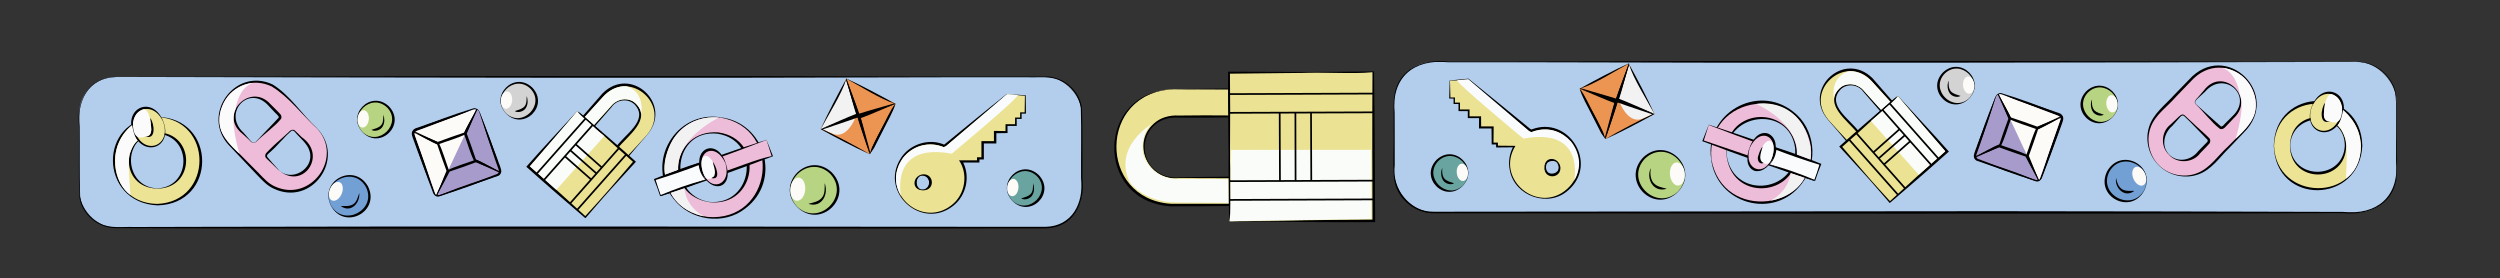 <?xml version="1.0" encoding="UTF-8"?>
<svg id="nuancier_de_couleur" data-name="nuancier de couleur" xmlns="http://www.w3.org/2000/svg" viewBox="0 0 288 32.07">
  <rect x="0" y="0" width="288" height="32.07" fill="#333333" stroke="none"/>
  <defs>
    <style>
      .cls-1 {
        fill: #eebcd8;
      }

      .cls-2 {
        fill: #b3ceed;
      }

      .cls-3 {
        fill: #fafcf9;
      }

      .cls-4 {
        fill: #a79bcb;
      }

      .cls-5 {
        fill: #ece394;
      }

      .cls-6 {
        fill: #edbcd8;
      }

      .cls-7 {
        fill: #acd1d2;
      }

      .cls-8 {
        fill: #ebe293;
      }

      .cls-9 {
        fill: #fbfbfb;
      }

      .cls-10 {
        fill: #d3d3d3;
      }

      .cls-11 {
        fill: #69a4a0;
      }

      .cls-12 {
        fill: #729fd4;
      }

      .cls-13 {
        fill: none;
        stroke: #000;
        stroke-miterlimit: 10;
        stroke-width: .2px;
      }

      .cls-14 {
        fill: #fafbfc;
      }

      .cls-15 {
        fill: #ec9451;
      }

      .cls-16 {
        fill: #f2f2f2;
      }

      .cls-17 {
        fill: #b7d482;
      }

      .cls-18 {
        fill: #fcfbf7;
      }
    </style>
  </defs>
  <path class="cls-7" d="M103.06,20.74c-.61,.16-1.24,.25-1.89,.27,.65-.04,1.28-.12,1.89-.27Z"/>
  <g id="Forme_5" data-name="Forme 5">
    <g>
      <path class="cls-8" d="M135.1,10.28l6.68-.02v3.16s-6.48,.02-6.48,.02c-1.95,0-3.52,1.59-3.51,3.54,0,1.93,1.59,3.5,3.54,3.49l6.49-.02v3.16s-6.67,.02-6.67,.02c-3.68,.01-6.69-2.96-6.71-6.64,0-1.85,.73-3.53,1.95-4.74,1.2-1.21,2.86-1.96,4.71-1.97Z"/>
      <path d="M135.1,10.27s6.68-.08,6.68-.08h.07s0,.07,0,.07l.04,3.16v.1c-2.04,.04-4.07,.05-6.11,.03-.99-.07-1.99,.17-2.73,.83-1.56,1.29-1.58,3.89-.01,5.19,.74,.68,1.77,.92,2.76,.84l6.01-.06s.09,0,.09,0v.1s.04,3.16,.04,3.16c0,0,0,.12,0,.12-2.35,.03-4.69,.04-7.04,.04-8.86-.53-8.64-13.23,.19-13.49h0Zm0,.03c-8.56,.35-8.68,12.63-.18,13.18,0,0,6.91,0,6.91,0,0,0-.12,.12-.12,.12v-3.16s.11,.09,.11,.09c0,0-6.01-.02-6.01-.02-3.46,.38-5.54-3.93-2.88-6.28,.76-.71,1.85-.98,2.85-.92,2-.03,4.01-.03,6.01-.01l-.1,.1,.02-3.16,.07,.07s-6.68-.03-6.68-.03h0Z"/>
    </g>
    <g>
      <rect class="cls-8" x="141.62" y="8.35" width="16.61" height="17.14" transform="translate(-.06 .54) rotate(-.21)"/>
      <path d="M141.64,25.52c-.04-5.12-.22-12.21-.16-17.26,0,0,.11,0,.11,0l8.31,.03c2.77,.01,5.54-.04,8.31-.06,0,0,.08,0,.08,0,0,0,0,.08,0,.08,.08,5.76,.1,11.52,.13,17.28-4.89,.05-11.82-.06-16.77-.07h0Zm.02-.02l8.34-.12c2.76-.04,5.51-.08,8.26-.08,0,0-.15,.15-.15,.15-.02-5.71-.04-11.42,0-17.14-2.24,.25-5.61-.04-8.22,.09,0,0-8.31,.09-8.31,.09l.11-.11c.04,2.84,.03,5.68,.01,8.53l-.05,8.6h0Z"/>
    </g>
    <g>
      <path class="cls-3" d="M133.28,13.91s-5.15,2.6-3.18,7.02c0,0,1.49,2.33,5.36,2.4l6.09,.04-.08-2.74-6.06-.02s-2.78,.01-3.7-2.83c0,0-.58-2.81,1.57-3.88Z"/>
      <polygon class="cls-3" points="141.82 17.27 157.95 17.26 157.98 25.22 141.65 25.48 141.82 17.27"/>
    </g>
    <line class="cls-13" x1="141.64" y1="23.03" x2="158.25" y2="22.97"/>
    <line class="cls-13" x1="141.63" y1="20.87" x2="158.25" y2="20.81"/>
    <line class="cls-13" x1="141.6" y1="13" x2="158.22" y2="12.94"/>
    <line class="cls-13" x1="141.6" y1="10.84" x2="158.21" y2="10.78"/>
    <line class="cls-13" x1="149.25" y1="20.84" x2="149.23" y2="12.97"/>
    <line class="cls-13" x1="151.06" y1="20.84" x2="151.03" y2="12.96"/>
    <line class="cls-13" x1="147.45" y1="20.85" x2="147.42" y2="12.97"/>
    <g>
      <line class="cls-2" x1="141.65" y1="25.48" x2="141.62" y2="17.43"/>
      <path d="M141.65,25.48c-.14-1.12-.08-2.89-.1-4.02,0-1.14-.06-2.9,.07-4.02,.14,1.12,.08,2.89,.1,4.02,0,1.14,.06,2.9-.07,4.02h0Z"/>
    </g>
  </g>
  <g>
    <g>
      <rect class="cls-2" x="9.13" y="8.86" width="115.49" height="17.36" rx="4.19" ry="4.19"/>
      <path d="M13.32,8.85c31.11-.09,65.65-.14,96.94-.04,1.13,0,9.03,0,10.1,0,2.07-.07,4.03,1.57,4.28,3.64,.1,2.71,.04,5.39,.06,8.08,.33,2.91-1.03,5.71-4.26,5.78-21.45,.02-76.21,.08-96.94,0-1.13,0-9.03-.02-10.1-.03-2.08,.06-4.03-1.59-4.27-3.66-.09-2.7-.01-5.39-.03-8.08-.31-2.9,1-5.62,4.22-5.7h0Zm0,.03c-3.13,.07-4.5,2.8-4.15,5.67,.03,2.69-.03,5.4,.06,8.07,.18,1.32,1.05,2.52,2.24,3.1,1.2,.64,2.61,.38,3.94,.43,0,0,8.08-.02,8.08-.02,20.49-.07,75.74-.02,96.94,0,3.1-.06,4.44-2.75,4.11-5.6-.02-2.69,.06-5.4-.03-8.07-.17-1.32-1.04-2.52-2.23-3.11-1.2-.65-2.61-.39-3.94-.45,0,0-8.08,0-8.08,0-31.35,.11-65.77,.04-96.94-.04h0Z"/>
    </g>
    <g id="Forme_1" data-name="Forme 1">
      <g>
        <path class="cls-5" d="M18.13,13.48c-2.79,0-5.05,2.26-5.05,5.05s2.26,5.05,5.05,5.05,5.05-2.26,5.05-5.05-2.26-5.05-5.05-5.05Zm0,8.24c-1.76,0-3.19-1.43-3.19-3.19s1.43-3.19,3.19-3.19,3.19,1.43,3.19,3.19-1.43,3.19-3.19,3.19Z"/>
        <g>
          <path d="M18.13,13.49c-6.44,.23-6.59,9.91,0,10,6.47-.28,6.46-9.73,0-10h0Zm0-.03c6.89,.14,6.87,10.07,0,10.2-6.76-.32-6.9-10.02,0-10.2h0Z"/>
          <path d="M18.13,21.73c-4.46-.1-4.29-6.24,0-6.48,4.4,.03,4.43,6.45,0,6.48h0Zm0-.03c3.99-.17,4.01-6.1,0-6.29-4.13,0-3.98,6.15,0,6.29h0Z"/>
        </g>
      </g>
      <g>
        <ellipse class="cls-5" cx="17.14" cy="14.66" rx="1.79" ry="2.32" transform="translate(-4.26 7.54) rotate(-22.14)"/>
        <path d="M18.81,13.98c1.13,2.96-2.17,4.26-3.45,1.4-1.2-2.99,2.24-4.44,3.45-1.4h0Zm-.03,.01c-1.23-2.61-4.18-1.38-3.2,1.3,1.14,2.75,4.25,1.44,3.2-1.3h0Z"/>
      </g>
      <path d="M17.31,13.6c.49,.62,.71,2.64-.6,2.09,1.13,.03,.57-1.38,.6-2.09h0Z"/>
      <path class="cls-9" d="M16.55,12.58s.72-.11,.86,2.11c0,0,.18,1.08-.7,1.04,0,0-1.46,.77-1.39-1.58,0,0,.08-1.23,1.23-1.57Z"/>
      <path class="cls-9" d="M15.04,22.48s-.42-4.25-.04-4.9c0,0,.33-1.06,.85-1.39,0,0-.39-.34-.63-1.79,0,0-1.72,1.26-1.93,3.62,0,0-.31,2.97,1.75,4.46Z"/>
    </g>
    <g id="Forme_2" data-name="Forme 2">
      <g>
        <path class="cls-1" d="M36.5,14.77l-3.92-4.04c-.82-.85-1.91-1.28-3-1.3-1.09-.02-2.2,.39-3.05,1.21-1.69,1.64-1.74,4.34-.1,6.04l3.92,4.04c.82,.85,1.91,1.28,3.01,1.31,1.09,.02,2.19-.38,3.04-1.2,1.7-1.65,1.74-4.36,.1-6.05Zm-7.03,1.59c-.14,.14-.37,.14-.5,0l-1.31-1.35c-.86-.88-.83-2.3,.05-3.15,.45-.43,1.01-.63,1.59-.63,.57,.02,1.14,.24,1.57,.68l1.31,1.35c.13,.14,.13,.36,0,.49l-2.69,2.61Zm2.59,3.2l-1.3-1.34c-.14-.14-.14-.37,0-.51l2.69-2.61c.14-.13,.36-.13,.5,.02l1.3,1.34c.43,.45,.63,1.01,.63,1.59-.02,.57-.24,1.13-.68,1.57-.88,.86-2.3,.83-3.15-.05Z"/>
        <g>
          <path d="M36.49,14.78c-1.72-1.58-3.2-3.61-5.19-4.82-4.19-1.98-8.06,3.32-4.8,6.66,0,0,3.36,3.38,3.36,3.38,.55,.58,1.08,1.16,1.79,1.47,4.14,1.94,8-3.35,4.84-6.7h0Zm.02-.02c3.36,3.48-.56,9.07-4.98,6.97-.76-.34-1.33-.97-1.87-1.53l-3.28-3.46c-3.27-3.48,.66-9.06,5.03-7.01,2.05,1.27,3.34,3.42,5.1,5.03h0Z"/>
          <path d="M29.48,16.36c-.3,.3-.62-.07-.83-.29,0,0-.72-.66-.72-.66-2.84-2.22,.93-6.03,3.26-3.38,0,0,.69,.69,.69,.69,.21,.26,.68,.52,.51,.95-.67,.87-2.06,1.83-2.91,2.7h0Zm-.02-.02c.86-.88,1.8-1.91,2.64-2.78,.08-.19-.26-.4-.45-.62,0,0-.67-.71-.67-.71-2.25-2.61-5.43,.78-2.92,3.06,0,0,.64,.74,.64,.74,.19,.22,.45,.59,.76,.32h0Z"/>
          <path d="M32.05,19.56c-.46-.47-.93-.89-1.42-1.37-.12-.17-.1-.43,.06-.58l.34-.35c.68-.7,1.45-1.31,2.16-1.98,.23-.26,.58-.52,.88-.15,0,0,.7,.68,.7,.68,3.02,2.11,.04,6.22-2.71,3.75h0Zm.02-.02c1.45,1.52,4.17-.07,3.61-2.07-.22-.91-1.13-1.56-1.7-2.26-.1-.13-.23-.19-.37-.16-.85,.69-1.56,1.65-2.4,2.39,0,0-.36,.33-.36,.33-.08,.07-.12,.2-.06,.31,.38,.47,.84,.98,1.28,1.45h0Z"/>
        </g>
      </g>
      <path class="cls-9" d="M27.59,17.72s-1.18-3.76-.46-5.14c0,0,.29-2.44,2.01-3.03,0,0-2.65,.14-3.59,2.84,0,0-.77,1.74,.23,3.26,0,0,.6,1.01,1.81,2.06Z"/>
    </g>
    <g id="Forme_3" data-name="Forme 3">
      <g>
        <circle class="cls-17" cx="43.25" cy="13.78" r="2.06"/>
        <path d="M41.78,15.25c-1.93-2.03,.93-4.94,3.01-3.01,2.04,2.1-.97,5.06-3.01,3.01h0Zm.02-.02c1.84,1.72,4.55-.98,2.82-2.82-1.86-1.83-4.65,.92-2.82,2.82h0Z"/>
      </g>
      <path d="M44.16,13.18c.14,.43,.19,.94-.07,1.38-.22,.44-.93,.65-1.3,.4,.41-.15,.81-.21,1.11-.53,.29-.31,.24-.85,.27-1.24h0Z"/>
      <ellipse class="cls-18" cx="41.84" cy="13.7" rx="1" ry=".65" transform="translate(24.51 54.17) rotate(-84.95)"/>
    </g>
    <g id="Forme_3-2" data-name="Forme 3">
      <g>
        <circle class="cls-17" cx="93.79" cy="21.89" r="2.75"/>
        <path d="M91.83,23.85c-2.57-2.68,1.26-6.54,3.99-3.99,2.65,2.74-1.25,6.66-3.99,3.99h0Zm.02-.02c2.52,2.33,6.14-1.27,3.8-3.8-2.54-2.45-6.23,1.23-3.8,3.8h0Z"/>
      </g>
      <path d="M95,21.1c.49,1.26-.31,2.85-1.83,2.4,0,0,0-.03,0-.03,.56-.15,1.13-.24,1.51-.69,.38-.44,.32-1.15,.32-1.68h0Z"/>
      <ellipse class="cls-18" cx="91.9" cy="21.79" rx="1.34" ry=".86" transform="translate(62.11 111.42) rotate(-84.95)"/>
    </g>
    <g id="Forme_3-3" data-name="Forme 3">
      <g>
        <circle class="cls-12" cx="40.2" cy="22.6" r="2.34"/>
        <path d="M38.12,23.7c-1.39-2.86,2.64-5.02,4.26-2.25,1.49,2.91-2.7,5.14-4.26,2.25h0Zm.03-.01c1.46,2.5,5.28,.49,4.02-2.12-1.43-2.62-5.36-.58-4.02,2.12h0Z"/>
      </g>
      <path d="M41.39,22.26c.1,1.15-.98,2.29-2.1,1.5,0,0,0-.03,0-.03,.5,0,.96,.07,1.39-.2,.42-.25,.55-.85,.7-1.27h0Z"/>
      <ellipse class="cls-18" cx="38.69" cy="22.04" rx="1.14" ry=".73" transform="translate(3.66 49.53) rotate(-67.79)"/>
    </g>
    <g id="Forme_3-4" data-name="Forme 3">
      <g>
        <circle class="cls-11" cx="118.1" cy="21.68" r="2.06"/>
        <path d="M116.63,23.15c-1.93-2.03,.93-4.94,3.01-3.01,2.04,2.1-.97,5.06-3.01,3.01h0Zm.02-.02c1.84,1.72,4.55-.98,2.82-2.82-1.86-1.83-4.65,.92-2.82,2.82h0Z"/>
      </g>
      <path d="M119.01,21.08c.14,.43,.19,.94-.07,1.38-.22,.44-.93,.65-1.3,.4,.41-.15,.81-.21,1.11-.53,.29-.31,.24-.85,.27-1.24h0Z"/>
      <ellipse class="cls-18" cx="116.68" cy="21.6" rx="1" ry=".65" transform="translate(84.89 135.93) rotate(-84.95)"/>
    </g>
    <g id="Forme_3-5" data-name="Forme 3">
      <g>
        <circle class="cls-10" cx="59.76" cy="11.61" r="2.06"/>
        <path d="M58.29,13.08c-1.93-2.03,.93-4.94,3.01-3.01,2.04,2.1-.97,5.06-3.01,3.01h0Zm.02-.02c1.84,1.72,4.55-.98,2.82-2.82-1.86-1.83-4.65,.92-2.82,2.82h0Z"/>
      </g>
      <path d="M60.67,11.02c.14,.43,.19,.94-.07,1.38-.22,.44-.93,.65-1.3,.4,.41-.15,.81-.21,1.11-.53,.29-.31,.24-.85,.27-1.24h0Z"/>
      <ellipse class="cls-18" cx="58.35" cy="11.54" rx="1" ry=".65" transform="translate(41.72 68.64) rotate(-84.95)"/>
    </g>
    <g id="Forme_4" data-name="Forme 4">
      <g>
        <path class="cls-4" d="M55.23,12.89l2.36,6.64c.05,.15,.03,.31-.05,.43-.06,.1-.15,.18-.26,.22l-6.63,2.36c-.27,.1-.57-.04-.66-.31l-2.36-6.64c-.09-.26,.05-.56,.32-.65l6.63-2.36c.11-.04,.23-.04,.34,0,.14,.06,.26,.16,.31,.31Z"/>
        <path d="M55.25,12.88c.63,1.75,1.4,3.67,2.05,5.43,.1,.37,.44,1.04,.45,1.43-.02,.2-.13,.39-.3,.5-1.27,.46-2.46,.83-3.69,1.26-1.06,.34-2.14,.79-3.2,1.14-.4,.09-.67-.3-.74-.62-.11-.28-.39-1.07-.51-1.36-.34-.9-1.01-2.72-1.34-3.63,0,0-.33-.91-.33-.91-.1-.31-.34-.74-.1-1.06,.2-.33,.63-.34,.93-.48,.57-.22,2.15-.72,2.75-.92,.61-.19,2.17-.72,2.76-.9,.42-.14,1.03-.47,1.26,.13h0Zm-.03,.01c-.24-.57-.81-.22-1.21-.08-.57,.21-2.12,.82-2.71,1.04-.59,.24-2.14,.81-2.72,1.02-.41,.17-.95,.2-.8,.69,.09,.29,.39,1.07,.48,1.37,.63,1.72,1.24,3.79,1.9,5.44,.23,.24,.55,.07,.82-.02,2.1-.7,4.29-1.53,6.32-2.32,.26-.19,.18-.43,.06-.72,0,0-.32-.91-.32-.91-.61-1.78-1.21-3.75-1.83-5.5h0Z"/>
      </g>
      <path class="cls-18" d="M54.92,12.58l-4.62,9.89s-.14-.06-.15-.13l-2.38-6.83s-.08-.31,.31-.45,6.41-2.42,6.41-2.42c0,0,.24-.08,.44-.06Z"/>
      <path d="M55.24,12.88c.86,2.13,1.67,4.27,2.33,6.47,.07,.17,.04,.37-.07,.52,0,0-.05-.02-.05-.02l-2.82-1.27c-.48-.97-.78-2.11-1.18-3.15,.16-.66,1.01-1.92,1.43-2.86,.05-.07,.33,.2,.35,.31h0Zm-.03,.01c-.04-.19-.36-.29-.27-.3-.42,.94-.77,1.91-1.19,2.85v-.11c.38,1.02,.74,2.05,1.09,3.08l-.07-.08s2.75,1.42,2.75,1.42-.07,.02-.07,.02c.18-.24-.02-.54-.11-.83-.84-1.98-1.47-4.02-2.11-6.06h0Z"/>
      <path d="M57.39,20.16c-2.17,.88-4.37,1.7-6.61,2.38-.17,.07-.38,.04-.54-.06,0,0,.02-.05,.02-.05l1.32-2.83c1-.49,2.16-.8,3.22-1.2,.7,.18,1.98,1.02,2.91,1.41,.07,.05-.2,.34-.32,.35h0Zm-.01-.03c.2-.04,.3-.37,.31-.28-.96-.41-1.94-.76-2.9-1.18h.11c-1.04,.39-2.1,.76-3.15,1.11,0,0,.08-.07,.08-.07l-1.47,2.76s-.02-.07-.02-.07c.25,.18,.55-.02,.85-.12,2.02-.85,4.11-1.5,6.19-2.16h0Z"/>
      <path d="M49.97,22.23c-.88-2.17-1.7-4.37-2.38-6.61-.07-.17-.04-.38,.06-.54,0,0,.05,.02,.05,.02l2.83,1.32c.49,1,.8,2.16,1.2,3.22-.18,.7-1.02,1.98-1.41,2.91-.05,.07-.34-.2-.35-.32h0Zm.03-.01c.04,.2,.37,.3,.28,.31,.41-.96,.76-1.94,1.18-2.9v.11c-.39-1.04-.76-2.1-1.11-3.15l.07,.08-2.76-1.47s.07-.02,.07-.02c-.18,.25,.02,.55,.12,.85,.85,2.02,1.5,4.11,2.16,6.19h0Z"/>
      <path d="M47.88,14.88c2.17-.88,4.36-1.7,6.6-2.38,.18-.09,.38,0,.53,.09,0,0-.02,.05-.02,.05l-1.3,2.8c-1,.49-2.16,.8-3.22,1.2-.7-.18-1.98-1.02-2.91-1.41-.07-.05,.2-.34,.32-.35h0Zm.01,.03c-.2,.04-.3,.37-.31,.28,.96,.41,1.94,.76,2.9,1.18h-.11c1.04-.39,2.1-.76,3.15-1.11l-.08,.07,1.45-2.73,.02,.07c-.25-.22-.54,0-.84,.09-2.02,.85-4.1,1.5-6.19,2.16h0Z"/>
    </g>
    <g id="Forme_5-2" data-name="Forme 5">
      <g>
        <path class="cls-8" d="M74.57,15.5l-2.27,2.57-1.21-1.07,2.21-2.49c.66-.75,.59-1.89-.16-2.56s-1.88-.59-2.55,.16l-2.21,2.49-1.21-1.07,2.27-2.57c1.25-1.42,3.42-1.55,4.83-.3,.71,.63,1.1,1.48,1.15,2.37,.05,.88-.23,1.76-.86,2.47Z"/>
        <path d="M74.58,15.51c-.77,.88-1.53,1.76-2.28,2.66,0,0-.06-.05-.06-.05l-1.24-1.04s-.09-.07-.09-.07c.94-1.46,3.96-3.15,2.17-5-.76-.72-2.04-.54-2.62,.32,0,0-2.02,2.33-2.02,2.33-.07,.08-.04,.09-.13,0,0,0-1.23-1.05-1.23-1.05-.09-.09-.13-.04-.01-.17,0,0,2.34-2.68,2.34-2.68,3.27-3.28,8.14,1.23,5.17,4.74h0Zm-.02-.02c2.77-3.3-1.9-7.54-4.92-4.51,0,0-2.38,2.63-2.38,2.63v-.17s1.19,1.09,1.19,1.09h-.13s2.07-2.28,2.07-2.28c.63-.87,1.98-1.11,2.81-.36,1.94,1.87-.91,3.75-2.02,5.18,0,0,0-.16,0-.16l1.19,1.1s-.11,0-.11,0c.79-.83,1.56-1.68,2.32-2.53h0Z"/>
      </g>
      <g>
        <rect class="cls-8" x="62.71" y="14.51" width="8.53" height="8.8" transform="translate(8.42 56.52) rotate(-48.48)"/>
        <path d="M66.5,12.79c2.22,1.86,4.54,3.82,6.76,5.84,0,0-.08,.09-.08,.09l-2.88,3.15c-.98,1.07-1.9,2.18-2.86,3.27,0,0-.06-.05-.06-.05-2.27-1.94-4.53-3.89-6.75-5.88,1.68-1.93,4.12-4.51,5.87-6.41h0Zm0,.03c-1.62,1.91-3.91,4.63-5.54,6.47,0,0-.01-.22-.01-.22,2.21,1.93,4.37,3.91,6.54,5.88h-.12c.95-1.05,1.92-2.09,2.85-3.17l2.78-3.24v.17c-2.18-1.9-4.29-3.86-6.49-5.91h0Z"/>
      </g>
      <g>
        <path class="cls-3" d="M73.8,13.56s.77-2.86-1.61-3.62c0,0-1.4-.23-2.75,1.24l-2.1,2.32,1.08,.9,2.08-2.32s.94-1.07,2.35-.45c0,0,1.28,.74,.95,1.93Z"/>
        <polygon class="cls-3" points="69.6 15.69 64.09 21.87 61.03 19.16 66.51 12.82 69.6 15.69"/>
      </g>
      <line class="cls-13" x1="67.46" y1="13.65" x2="61.8" y2="20.04"/>
      <line class="cls-13" x1="68.29" y1="14.38" x2="62.63" y2="20.77"/>
      <line class="cls-13" x1="71.31" y1="17.06" x2="65.66" y2="23.45"/>
      <line class="cls-13" x1="72.14" y1="17.8" x2="66.49" y2="24.18"/>
      <line class="cls-13" x1="65.69" y1="17.31" x2="68.72" y2="19.99"/>
      <line class="cls-13" x1="65.08" y1="18.01" x2="68.11" y2="20.69"/>
      <line class="cls-13" x1="66.31" y1="16.62" x2="69.33" y2="19.3"/>
      <g>
        <line class="cls-2" x1="66.51" y1="12.82" x2="69.61" y2="15.55"/>
        <path d="M66.51,12.82c.52,.27,1.16,.93,1.6,1.31,.43,.4,1.15,.95,1.49,1.43-.52-.27-1.16-.93-1.6-1.31-.43-.4-1.15-.95-1.49-1.43h0Z"/>
      </g>
    </g>
    <g id="Forme_6" data-name="Forme 6">
      <g>
        <g>
          <g>
            <path class="cls-6" d="M82.97,13.53c-3.19-.41-6.1,1.85-6.51,5.04s1.84,6.1,5.04,6.51,6.1-1.84,6.51-5.04-1.85-6.1-5.04-6.51Zm-1.24,9.75c-2.19-.28-3.75-2.29-3.47-4.49s2.29-3.74,4.48-3.46,3.74,2.28,3.46,4.47-2.28,3.75-4.48,3.47Z"/>
            <g>
              <path d="M82.97,13.54c-7.44-.68-8.99,10.36-1.46,11.45,7.49,.64,8.84-10.19,1.46-11.45h0Zm0-.03c5.22,.59,7.11,7.31,2.9,10.5-2.5,1.99-6.4,1.4-8.29-1.12-3.29-4.11,.19-10.13,5.39-9.39h0Z"/>
              <path d="M81.72,23.29c-5.48-.86-4.35-8.43,1.02-8.04,5.44,.77,4.45,8.64-1.02,8.04h0Zm0-.03c5.05,.44,6.01-7.01,.99-7.85-5.16-.63-5.98,7.04-.99,7.85h0Z"/>
            </g>
          </g>
          <g>
            <rect class="cls-6" x="75.46" y="18.33" width="13.56" height="1.96" transform="translate(-1.72 28.64) rotate(-19.56)"/>
            <path d="M88.29,16.13c-4.19,1.62-8.71,3.27-12.71,4.5,0,0,.68,1.84,.68,1.84,0,0-.1-.05-.1-.05,2.11-.8,4.23-1.58,6.36-2.34,2.02-.64,4.61-1.74,6.37-2.1,0,0-.59-1.86-.59-1.86h0Zm.01-.03l.72,1.83,.03,.07c-4.25,1.62-8.53,3.14-12.84,4.57,0,0-.08,.03-.08,.03,0,0-.03-.08-.03-.08l-.63-1.85c4.02-1.62,8.63-3.21,12.84-4.57h0Z"/>
          </g>
          <g>
            <ellipse class="cls-6" cx="82.23" cy="19.29" rx="1.44" ry="2.15" transform="translate(-1.71 28.64) rotate(-19.56)"/>
            <path d="M83.6,18.8c1.05,2.88-1.67,3.72-2.81,1-1.09-2.8,1.88-3.93,2.81-1h0Zm-.03,.01c-1.07-2.43-3.36-1.55-2.63,.93,.81,2.54,3.4,1.6,2.63-.93h0Z"/>
          </g>
          <path class="cls-14" d="M80.94,19.7c-.24-.85-.12-1.62,.27-1.74s.91,.48,1.16,1.32-.12,1.2-.52,1.31-.67-.05-.91-.9Z"/>
          <path d="M82.1,18.6c.35,.47,1.05,2.17-.13,1.92,.05-.1,.31-.11,.34-.33,.18-.5-.14-1.13-.2-1.59h0Z"/>
        </g>
        <g>
          <path class="cls-14" d="M81.28,20.68l-2.46,.87-1.75,.62-.98,.35-.65-1.85,.98-.35,1.74-.62,2.45-.86c0,.31,.06,.63,.18,.96,.12,.34,.29,.64,.49,.88Z"/>
          <path d="M81.29,20.69c-1.62,.73-3.5,1.38-5.24,1.9-.21-.67-.47-1.31-.72-1.96,0,0,.08-.03,.08-.03,1.75-.71,3.52-1.36,5.32-1.92-.02,.71,.16,1.41,.57,2.01h0Zm-.03,0c-.47-.47-.74-1.17-.78-1.83,0,0,.16,.11,.16,.11-1.7,.66-3.43,1.25-5.18,1.79,0,0,.05-.1,.05-.1,.19,.62,.39,1.25,.62,1.86l-.07-.03c1.73-.73,3.33-1.29,5.19-1.79h0Z"/>
        </g>
      </g>
      <path class="cls-16" d="M78.11,19.56c-.15-3.74,4.72-6.02,4.72-6.02,0,0-3.39-.52-5.32,2.56,0,0-1.28,2.12-.91,4.01l1.51-.55Z"/>
      <path class="cls-16" d="M78.85,21.68s.03,2.04,2.24,3.24c0,0-2.64-.39-3.84-2.7l1.6-.54Z"/>
    </g>
    <g id="Forme_7" data-name="Forme 7">
      <polygon class="cls-15" points="97.52 9.07 94.55 14.87 100.18 17.76 103.17 11.96 97.52 9.07"/>
      <path class="cls-16" d="M97.46,9.19l1.25,3.96s-.95,2.93-2.73,2.28l-1.42-.59,2.9-5.66Z"/>
      <path d="M100.2,17.77c-1.73-.77-4.04-1.99-5.66-2.89,1.49-.58,2.96-1.21,4.46-1.76,.42,1.38,.84,3.24,1.2,4.65h0Zm-.02-.02c-.42-1.27-1.07-3.11-1.44-4.37,0,0,.21,.1,.21,.1-1.41,.52-2.85,.96-4.27,1.46,0,0,0-.09,0-.09,1.64,.78,3.92,1.97,5.49,2.9h0Z"/>
      <path d="M97.46,9.03c1.75,.79,4.07,2.03,5.7,2.94-1.48,.5-2.94,1.06-4.42,1.54-.44-1.32-.9-3.12-1.28-4.47h0Zm.02,.02c.44,1.22,1.13,2.99,1.51,4.2,0,0-.2-.1-.2-.1,1.4-.45,2.82-.82,4.22-1.24-1.46-.42-4-2.03-5.54-2.86h0Z"/>
      <path d="M94.54,14.88c.8-1.78,2.05-4.16,2.97-5.83,.48,1.37,1.02,2.72,1.49,4.1,0,0,.05,.14,.05,.14l-.14,.05c-1.27,.51-3.07,1.08-4.37,1.53h0Zm.02-.02c1.23-.53,3.01-1.34,4.24-1.81,0,0-.09,.2-.09,.2-.44-1.34-.82-2.71-1.25-4.05-.43,1.49-2.06,4.09-2.9,5.66h0Z"/>
      <path d="M103.17,11.94c-.8,1.78-2.05,4.15-2.96,5.82-.45-1.4-.95-2.79-1.38-4.2,0,0-.04-.14-.04-.14l.14-.05c1.24-.48,2.98-1.01,4.25-1.43h0Zm-.02,.02c-1.2,.5-2.93,1.27-4.12,1.7,0,0,.1-.19,.1-.19,.41,1.37,.75,2.76,1.14,4.14,.42-1.49,2.05-4.08,2.88-5.65h0Z"/>
      <g>
        <line class="cls-2" x1="103.15" y1="11.95" x2="100.19" y2="17.76"/>
        <path d="M103.15,11.95c-.23,.91-.97,2.11-1.37,2.96-.24,.48-.88,1.71-1.11,2.18,0,0-.48,.67-.48,.67l.26-.78c.23-.46,.87-1.7,1.11-2.18,.45-.83,.99-2.13,1.59-2.85h0Z"/>
      </g>
    </g>
    <g id="Forme_8" data-name="Forme 8">
      <path d="M106.33,20.18c-.94,.03-1.05,1.76,0,1.65,.93-.1,.97-1.54,0-1.65h0Zm0-.03c1.39-.06,1.33,1.91,0,1.84-1.23-.15-1.39-1.85,0-1.84h0Z"/>
      <g>
        <path class="cls-8" d="M116,10.86l-7.09,5.87-.2,.08c-.47-.19-.98-.3-1.52-.3-2.23,0-4.03,1.81-4.03,4.03s1.81,4.03,4.03,4.03,4.03-1.81,4.03-4.03c0-.7-.2-1.35-.51-1.93h1.97v-.35h.51v-1.85h1.44v-1.18h1.31v-.8h1.09v-.8h.57v-.61h.51v-2.01l-2.11-.16Zm-9.68,11.05c-.48,0-.87-.39-.87-.87s.39-.87,.87-.87,.87,.39,.87,.87-.39,.87-.87,.87Z"/>
        <g>
          <path d="M116.01,10.87c-2.33,2.04-4.69,3.99-7.02,5.97-.04,.02-.23,.09-.27,.11-1.71-.76-3.88-.1-4.86,1.5-2.37,3.74,2.34,7.93,5.79,5.16,1.53-1.2,1.92-3.54,.83-5.14,0,0,.24,0,.24,0h1.97s-.14,.14-.14,.14v-.35c0-.18-.03-.14,.14-.14,0,0,.51,0,.51,0l-.14,.14v-1.85s0-.15,0-.15h.15s1.44,0,1.44,0l-.15,.15v-1.15s0-.16,0-.18c.05,0,1.37,.02,1.46,.02,0,0-.13,.13-.13,.13,0-.07,.01-.87,.01-.92,0,0,.12,0,.12,0h1.08s-.11,.12-.11,.12c0-.05,.02-.86,.01-.89,.08,0,.58,.01,.67,0,0,0-.09,.09-.09,.09v-.61s0-.08,0-.08c.09,0,.5,.01,.59,0,0,0-.07,.07-.07,.07l.03-2.01s.04,.04,.04,.04l-2.1-.19h0Zm0-.03s2.11,.13,2.11,.13h.04s0,.04,0,.04l.03,2.01c0,.09,.01,.07-.07,.07,0,0-.51,0-.51,0,0,0,.08-.08,.08-.08,0,.06,.01,.66,0,.69,0,0-.09,0-.09,0h-.57s.09-.09,.09-.09c0,.06,.01,.87,.01,.9,0,0-.11,0-.11,0h-1.08s.12-.11,.12-.11c0,.09,0,.86,.01,.93,0,0-.13,0-.13,0l-1.31,.02,.15-.15v.03c0,.08,0,1.27,0,1.3,0,0-.15,0-.15,0h-1.44s.15-.15,.15-.15v1.85s0,.14,0,.14c-.1,0-.55,0-.65,0,0,0,.14-.14,.14-.14,0,.09,0,.41,0,.49,0,0-.14,0-.14,0,0,0-1.97,0-1.97,0l.12-.21c1.01,1.71,.5,4.05-1.07,5.23-3.59,2.78-8.42-1.53-6.06-5.41,.98-1.68,3.25-2.46,5.06-1.67,1.91-1.56,4.93-4.04,7.23-5.85h0Z"/>
          <path d="M106.33,21.92c-1.39,0-1.22-1.7,0-1.84,1.33-.07,1.39,1.9,0,1.84h0Zm0-.03c.97-.1,.93-1.55,0-1.65-1.05-.12-.94,1.62,0,1.65h0Z"/>
        </g>
      </g>
      <path class="cls-14" d="M103.8,22.57s-1.35-6.21,5.84-4.86c0,0,8.09-6.73,7.58-6.77-.1,0-1.24-.08-1.24-.08l-7,5.97-.26,.13s-2.52-1.18-4.56,1.07c0,0-1.86,2.07-.36,4.54Z"/>
    </g>
  </g>
  <g>
    <g>
      <rect class="cls-2" x="160.6" y="7.12" width="115.49" height="17.36" rx="4.59" ry="4.59"/>
      <path d="M271.5,7.13c-31.03,.08-65.47,.15-96.68,.04,0,0-8.06,0-8.06,0-3.9-.4-6.5,1.76-6.1,5.83,0,1.28,.02,4.72,.01,6.04-.34,2.7,1.68,5.41,4.51,5.35,0,0,64.45-.06,64.45-.06,5.81,0,35.08,.05,40.28,.08,3.9,.42,6.5-1.74,6.12-5.81,0,0,0-2.01,0-2.01-.05-1.4,.16-4.69-.14-6.02-.47-1.97-2.38-3.45-4.41-3.43h0Zm0-.03c2.04-.03,3.98,1.45,4.46,3.45,.32,1.32,.09,4.64,.17,6.04-.02,1.19,.07,2.86-.05,4.03-.5,3.09-3.31,4.23-6.15,3.93-25.07,.11-79.11,.05-104.74,.02-2.07,.02-4.03-1.49-4.51-3.51-.32-1.34-.07-4.64-.14-6.05,.03-1.19-.06-2.86,.07-4.03,.51-3.08,3.32-4.22,6.16-3.91,0,0,8.06,0,8.06,0,31.26-.1,65.6-.05,96.68,.04h0Z"/>
    </g>
    <g id="Forme_1-2" data-name="Forme 1">
      <g>
        <path class="cls-5" d="M261.95,16.79c0,2.79,2.26,5.05,5.05,5.05s5.05-2.26,5.05-5.05c0-2.79-2.26-5.05-5.05-5.05s-5.05,2.26-5.05,5.05Zm1.86,0c0-1.76,1.43-3.19,3.19-3.19s3.19,1.43,3.19,3.19-1.43,3.19-3.19,3.19-3.19-1.43-3.19-3.19Z"/>
        <g>
          <path d="M261.97,16.79c.23,6.44,9.91,6.59,10,0-.28-6.47-9.73-6.46-10,0h0Zm-.03,0c.14-6.89,10.07-6.87,10.2,0-.32,6.76-10.02,6.9-10.2,0h0Z"/>
          <path d="M263.8,16.79c.1-4.46,6.24-4.29,6.48,0-.03,4.4-6.45,4.43-6.48,0h0Zm.03,0c.17,3.99,6.1,4.01,6.29,0,0-4.13-6.15-3.98-6.29,0h0Z"/>
        </g>
      </g>
      <g>
        <ellipse class="cls-5" cx="268" cy="12.92" rx="2.32" ry="1.79" transform="translate(155.05 256.3) rotate(-67.86)"/>
        <path d="M266.35,12.25c-1.06,2.74,2.06,4.05,3.2,1.3,.98-2.68-1.97-3.91-3.2-1.3h0Zm-.03-.01c1.21-3.04,4.65-1.59,3.45,1.4-1.28,2.86-4.58,1.56-3.45-1.4h0Z"/>
      </g>
      <path d="M267.83,11.86c.03,.7-.53,2.11,.6,2.09-1.3,.55-1.08-1.46-.6-2.09h0Z"/>
      <path class="cls-9" d="M268.58,10.84s-.72-.11-.86,2.11c0,0-.18,1.08,.7,1.04,0,0,1.46,.77,1.39-1.58,0,0-.08-1.23-1.23-1.57Z"/>
      <path class="cls-9" d="M270.25,20.59s.27-4.1-.11-4.75c0,0-.33-1.06-.85-1.39,0,0,.39-.34,.63-1.79,0,0,1.82,1.41,2.03,3.77,0,0,.36,2.66-1.7,4.15Z"/>
    </g>
    <g id="Forme_2-2" data-name="Forme 2">
      <g>
        <path class="cls-1" d="M248.74,19.08c.85,.82,1.95,1.22,3.04,1.2,1.1-.02,2.19-.46,3.01-1.31l3.92-4.04c1.64-1.69,1.6-4.4-.1-6.04-.85-.82-1.96-1.23-3.05-1.21-1.09,.02-2.18,.45-3,1.3l-3.92,4.04c-1.64,1.69-1.61,4.4,.1,6.05Zm4.24-7.08c-.14-.13-.14-.36,0-.49l1.31-1.35c.42-.44,.99-.67,1.57-.68,.57,0,1.14,.2,1.59,.63,.88,.86,.91,2.27,.05,3.15l-1.31,1.35c-.13,.14-.36,.14-.5,0l-2.69-2.61Zm-3.05,5.85c-.45-.43-.67-.99-.68-1.57,0-.57,.2-1.14,.63-1.59l1.3-1.34c.14-.14,.37-.15,.5-.02l2.69,2.61c.14,.14,.15,.37,0,.51l-1.3,1.34c-.86,.88-2.27,.91-3.15,.05Z"/>
        <g>
          <path d="M248.75,19.07c1.14,1.12,2.93,1.46,4.38,.87,1.48-.58,2.38-2.03,3.53-3.06,0,0,1.68-1.69,1.68-1.69,4.5-4.19-1.94-10.34-5.98-5.79,0,0-1.65,1.71-1.65,1.71-1,1.18-2.45,2.1-2.97,3.61-.53,1.47-.14,3.24,1.01,4.35h0Zm-.02,.02c-1.16-1.1-1.65-2.87-1.17-4.43,.47-1.58,1.88-2.57,2.93-3.75,0,0,1.66-1.71,1.66-1.71,4.26-4.73,10.81,1.69,6.31,6.1,0,0-1.64,1.73-1.64,1.73-1.14,1.1-2.06,2.56-3.63,3.08-1.54,.53-3.33,.1-4.46-1.02h0Z"/>
          <path d="M252.96,12.02c-.31-.3,.07-.62,.27-.84,0,0,.64-.74,.64-.74,2.14-2.91,6.04,.76,3.47,3.16,0,0-.67,.71-.67,.71-.25,.22-.51,.7-.94,.53-1.01-.78-1.84-1.94-2.78-2.83h0Zm.02-.02c.91,.84,1.96,1.74,2.87,2.56,.19,.08,.38-.26,.61-.46,0,0,.69-.69,.69-.69,2.54-2.33-.93-5.42-3.14-2.83,0,0-.72,.66-.72,.66-.21,.2-.58,.47-.31,.76h0Z"/>
          <path d="M249.91,17.87c-1.05-.93-.97-2.7,.15-3.54,0,0,.71-.67,.71-.67,.22-.19,.54-.64,.87-.4,0,0,1.44,1.34,1.44,1.34,.49,.45,.96,.84,1.46,1.35,.13,.19,.11,.47-.06,.63l-.33,.36-.68,.7c-.81,1.12-2.6,1.26-3.56,.24h0Zm.02-.02c.99,.95,2.53,.6,3.31-.44,0,0,.68-.7,.68-.7,.1-.14,.54-.4,.38-.61-.8-.8-1.89-2-2.71-2.75-.29-.17-.48,.21-.7,.43l-.65,.73c-.99,.84-1.3,2.39-.31,3.34h0Z"/>
        </g>
      </g>
      <path class="cls-9" d="M257.55,15.98s1.18-3.76,.46-5.14c0,0-.29-2.44-2.01-3.03,0,0,2.65,.14,3.59,2.84,0,0,.77,1.74-.23,3.26,0,0-.6,1.01-1.81,2.06Z"/>
    </g>
    <g id="Forme_3-6" data-name="Forme 3">
      <g>
        <circle class="cls-17" cx="241.89" cy="12.04" r="2.06"/>
        <path d="M243.34,13.49c1.83-1.9-.97-4.65-2.82-2.82-1.73,1.85,.98,4.54,2.82,2.82h0Zm.02,.02c-2.04,2.05-5.05-.91-3.01-3.01,2.08-1.92,4.94,.98,3.01,3.01h0Z"/>
      </g>
      <path d="M241.01,11.45c-.06,.44-.01,.92,.24,1.23,.3,.32,.69,.38,1.11,.53-.38,.26-1.08,.04-1.3-.4-.24-.41-.25-1.05-.04-1.37h0Z"/>
      <ellipse class="cls-18" cx="243.3" cy="11.96" rx=".65" ry="1" transform="translate(-.11 21.46) rotate(-5.05)"/>
    </g>
    <g id="Forme_3-7" data-name="Forme 3">
      <g>
        <circle class="cls-17" cx="191.35" cy="20.15" r="2.75"/>
        <path d="M193.28,22.09c2.43-2.57-1.25-6.25-3.8-3.8-2.35,2.52,1.27,6.13,3.8,3.8h0Zm.02,.02c-2.74,2.68-6.64-1.25-3.99-3.99,2.73-2.55,6.55,1.31,3.99,3.99h0Z"/>
      </g>
      <path d="M190.17,19.37c-.09,.58-.05,1.23,.29,1.67,.38,.46,.95,.54,1.51,.69,0,0,0,.03,0,.03-1.54,.45-2.37-1.21-1.8-2.4h0Z"/>
      <ellipse class="cls-18" cx="193.23" cy="20.05" rx=".86" ry="1.34" transform="translate(-1.01 17.08) rotate(-5.05)"/>
    </g>
    <g id="Forme_3-8" data-name="Forme 3">
      <g>
        <circle class="cls-12" cx="244.94" cy="20.86" r="2.34"/>
        <path d="M246.99,21.94c1.34-2.7-2.59-4.74-4.02-2.12-1.26,2.62,2.57,4.62,4.02,2.12h0Zm.03,.01c-1.56,2.89-5.75,.66-4.26-2.25,1.62-2.77,5.65-.61,4.26,2.25h0Z"/>
      </g>
      <path d="M243.78,20.52c.08,.5,.28,1.01,.67,1.27,.43,.26,.89,.19,1.39,.2,0,0,0,.03,0,.03-1.13,.81-2.26-.41-2.07-1.5h0Z"/>
      <ellipse class="cls-18" cx="246.44" cy="20.3" rx=".73" ry="1.14" transform="translate(10.61 94.66) rotate(-22.21)"/>
    </g>
    <g id="Forme_3-9" data-name="Forme 3">
      <g>
        <circle class="cls-11" cx="167.04" cy="19.94" r="2.06"/>
        <path d="M168.49,21.39c1.83-1.9-.97-4.65-2.82-2.82-1.73,1.85,.98,4.54,2.82,2.82h0Zm.02,.02c-2.04,2.05-5.05-.91-3.01-3.01,2.08-1.92,4.94,.98,3.01,3.01h0Z"/>
      </g>
      <path d="M166.16,19.35c-.06,.44-.01,.92,.24,1.23,.3,.32,.69,.38,1.11,.53-.38,.26-1.08,.04-1.3-.4-.24-.41-.25-1.05-.04-1.37h0Z"/>
      <ellipse class="cls-18" cx="168.46" cy="19.86" rx=".65" ry="1" transform="translate(-1.09 14.9) rotate(-5.05)"/>
    </g>
    <g id="Forme_3-10" data-name="Forme 3">
      <g>
        <circle class="cls-10" cx="225.38" cy="9.88" r="2.06"/>
        <path d="M226.83,11.32c1.83-1.9-.97-4.65-2.82-2.82-1.73,1.85,.98,4.54,2.82,2.82h0Zm.02,.02c-2.04,2.05-5.05-.91-3.01-3.01,2.08-1.92,4.94,.98,3.01,3.01h0Z"/>
      </g>
      <path d="M224.5,9.29c-.06,.44-.01,.92,.24,1.23,.3,.32,.69,.38,1.11,.53-.38,.26-1.08,.04-1.3-.4-.24-.41-.25-1.05-.04-1.37h0Z"/>
      <ellipse class="cls-18" cx="226.79" cy="9.8" rx=".65" ry="1" transform="translate(.02 20) rotate(-5.05)"/>
    </g>
    <g id="Forme_4-2" data-name="Forme 4">
      <g>
        <path class="cls-4" d="M229.91,11.15l-2.36,6.64c-.05,.15-.03,.31,.05,.43,.06,.1,.15,.18,.26,.22l6.63,2.36c.27,.1,.57-.04,.66-.31l2.36-6.64c.09-.26-.05-.56-.32-.65l-6.63-2.36c-.11-.04-.23-.04-.34,0-.14,.06-.26,.16-.31,.31Z"/>
        <path d="M229.92,11.16c-.62,1.76-1.23,3.73-1.83,5.5,0,0-.32,.91-.32,.91-.12,.29-.2,.53,.06,.72,2.04,.79,4.22,1.62,6.32,2.32,.28,.09,.59,.26,.82,.02,.47-1.11,.83-2.42,1.26-3.61l.63-1.83c.09-.3,.39-1.08,.48-1.37,.16-.49-.39-.51-.8-.69-.57-.2-2.13-.78-2.72-1.02-.6-.22-2.13-.83-2.71-1.04-.4-.14-.98-.49-1.21,.08h0Zm-.03-.01c.24-.6,.84-.27,1.26-.13,.58,.18,2.16,.71,2.76,.9,.6,.21,2.17,.7,2.75,.92,.3,.14,.73,.15,.93,.48,.23,.31,0,.74-.1,1.06,0,0-.33,.91-.33,.91-.33,.91-1,2.73-1.34,3.63-.12,.29-.39,1.08-.51,1.36-.07,.31-.35,.71-.74,.62-1.06-.35-2.14-.8-3.2-1.14-1.23-.43-2.42-.8-3.69-1.26-.17-.11-.28-.29-.3-.5,.01-.39,.35-1.06,.45-1.43,.65-1.76,1.42-3.67,2.05-5.43h0Z"/>
      </g>
      <path class="cls-18" d="M230.22,10.84l4.62,9.89s.14-.06,.15-.13l2.38-6.83s.08-.31-.31-.45-6.41-2.42-6.41-2.42c0,0-.24-.08-.44-.06Z"/>
      <path d="M229.92,11.15c-.64,2.04-1.28,4.08-2.11,6.06-.09,.29-.3,.58-.11,.83,0,0-.07-.02-.07-.02l2.75-1.42-.07,.08c.34-1.03,.7-2.06,1.08-3.08v.11c-.38-.91-.86-2.01-1.16-2.84-.13,.05-.25,.15-.3,.29h0Zm-.03-.01c.02-.13,.3-.38,.35-.31,.41,.93,1.26,2.2,1.43,2.86-.39,1.04-.69,2.18-1.18,3.15,0,0-2.82,1.27-2.82,1.27,0,0-.05,.02-.05,.02-.1-.15-.14-.36-.07-.52,.66-2.2,1.47-4.34,2.33-6.47h0Z"/>
      <path d="M227.76,18.39c2.09,.66,4.17,1.31,6.19,2.16,.29,.09,.6,.3,.85,.12l-.02,.07-1.47-2.76,.08,.07c-1.06-.35-2.11-.72-3.15-1.1,0,0,.11,0,.11,0-.92,.38-2.04,.85-2.89,1.15,.05,.14,.16,.26,.3,.31h0Zm-.01,.03c-.13-.02-.39-.3-.32-.35,.92-.39,2.21-1.23,2.91-1.41,1.06,.4,2.22,.71,3.22,1.2,0,0,1.32,2.83,1.32,2.83l.02,.05c-.16,.11-.37,.14-.54,.06-2.25-.68-4.44-1.5-6.61-2.38h0Z"/>
      <path d="M235.14,20.49c.66-2.09,1.31-4.17,2.16-6.19,.09-.29,.3-.6,.12-.85l.07,.02-2.76,1.47,.07-.08c-.35,1.06-.72,2.11-1.1,3.15v-.11c.37,.92,.85,2.04,1.14,2.89,.14-.05,.26-.16,.31-.3h0Zm.03,.01c-.02,.13-.3,.39-.35,.32-.39-.92-1.23-2.21-1.41-2.91,.4-1.06,.71-2.22,1.2-3.22,0,0,2.83-1.32,2.83-1.32l.05-.02c.1,.16,.14,.37,.06,.54-.68,2.25-1.5,4.44-2.38,6.61h0Z"/>
      <path d="M237.24,13.17c-2.08-.66-4.17-1.31-6.19-2.16-.3-.09-.59-.31-.84-.09l.02-.07,1.45,2.73-.08-.07c1.06,.35,2.11,.72,3.15,1.1h-.11c.92-.37,2.04-.85,2.89-1.14-.05-.14-.16-.26-.3-.31h0Zm.01-.03c.13,.02,.39,.3,.32,.35-.92,.39-2.21,1.23-2.91,1.41-1.06-.4-2.22-.71-3.22-1.2,0,0-1.3-2.8-1.3-2.8l-.02-.05c.14-.1,.35-.18,.53-.09,2.24,.68,4.43,1.5,6.6,2.38h0Z"/>
    </g>
    <g id="Forme_5-3" data-name="Forme 5">
      <g>
        <path class="cls-8" d="M210.56,13.76l2.27,2.57,1.21-1.07-2.21-2.49c-.66-.75-.59-1.89,.16-2.56s1.88-.59,2.55,.16l2.21,2.49,1.21-1.07-2.27-2.57c-1.25-1.42-3.42-1.55-4.83-.3-.71,.63-1.1,1.48-1.15,2.37-.05,.88,.23,1.76,.86,2.47Z"/>
        <path d="M210.58,13.75c.76,.85,1.53,1.7,2.32,2.53h-.11s1.19-1.11,1.19-1.11v.16c-1.11-1.43-3.97-3.31-2.03-5.18,.82-.75,2.18-.51,2.81,.36,0,0,2.07,2.28,2.07,2.28h-.13s1.2-1.1,1.2-1.1v.17s-2.39-2.63-2.39-2.63c-3.02-3.03-7.69,1.21-4.92,4.51h0Zm-.02,.02c-2.97-3.51,1.9-8.02,5.17-4.74,0,0,2.34,2.68,2.34,2.68,.08,.11,.12,.06-.01,.17,0,0-1.23,1.05-1.23,1.05-.09,.07-.06,.08-.13,0,0,0-2.02-2.33-2.02-2.33-.58-.86-1.87-1.04-2.62-.32-1.79,1.85,1.23,3.55,2.17,5,0,0-.09,.07-.09,.07l-1.24,1.04s-.06,.05-.06,.05c-.75-.9-1.51-1.79-2.28-2.66h0Z"/>
      </g>
      <g>
        <rect class="cls-8" x="213.77" y="12.91" width="8.8" height="8.53" transform="translate(43.43 148.93) rotate(-41.52)"/>
        <path d="M218.64,11.08c-2.2,2.05-4.31,4.01-6.5,5.91v-.17s2.79,3.24,2.79,3.24c.92,1.08,1.9,2.12,2.85,3.17h-.12c2.16-1.99,4.33-3.96,6.54-5.89v.22c-1.63-1.83-3.94-4.58-5.55-6.47h0Zm0-.03c1.75,1.92,4.18,4.48,5.87,6.41-2.22,1.99-4.48,3.94-6.75,5.88,0,0-.06,.05-.06,.05-.96-1.09-1.88-2.2-2.86-3.27,0,0-2.88-3.15-2.88-3.15,0,0-.08-.09-.08-.09,2.22-2.01,4.54-3.98,6.76-5.84h0Z"/>
      </g>
      <g>
        <path class="cls-3" d="M211.33,11.83s-.77-2.86,1.61-3.62c0,0,1.4-.23,2.75,1.24l2.1,2.32-1.08,.9-2.08-2.32s-.94-1.07-2.35-.45c0,0-1.28,.74-.95,1.93Z"/>
        <polygon class="cls-3" points="215.54 13.95 221.04 20.13 224.1 17.42 218.62 11.08 215.54 13.95"/>
      </g>
      <line class="cls-13" x1="217.68" y1="11.91" x2="223.33" y2="18.3"/>
      <line class="cls-13" x1="216.85" y1="12.64" x2="222.5" y2="19.03"/>
      <line class="cls-13" x1="213.83" y1="15.32" x2="219.48" y2="21.71"/>
      <line class="cls-13" x1="213" y1="16.06" x2="218.65" y2="22.44"/>
      <line class="cls-13" x1="219.45" y1="15.57" x2="216.42" y2="18.25"/>
      <line class="cls-13" x1="220.06" y1="16.27" x2="217.03" y2="18.95"/>
      <line class="cls-13" x1="218.83" y1="14.88" x2="215.81" y2="17.56"/>
      <g>
        <line class="cls-2" x1="218.62" y1="11.08" x2="215.53" y2="13.82"/>
        <path d="M218.62,11.08c-.33,.48-1.06,1.04-1.49,1.43-.45,.38-1.09,1.03-1.6,1.31,.34-.48,1.06-1.04,1.49-1.43,.45-.38,1.09-1.03,1.6-1.31h0Z"/>
      </g>
    </g>
    <g id="Forme_6-2" data-name="Forme 6">
      <g>
        <g>
          <g>
            <path class="cls-6" d="M197.13,18.3c.41,3.19,3.33,5.44,6.51,5.04s5.44-3.32,5.04-6.51-3.32-5.44-6.51-5.04-5.44,3.33-5.04,6.51Zm1.81-.23c-.28-2.19,1.27-4.19,3.46-4.47s4.2,1.27,4.48,3.46-1.28,4.21-3.47,4.49-4.2-1.28-4.48-3.47Z"/>
            <g>
              <path d="M197.15,18.3c1.21,7.37,12.29,6.1,11.45-1.46-1.27-7.41-12.08-6-11.45,1.46h0Zm-.03,0c-.74-5.2,5.29-8.72,9.44-5.45,2.55,1.92,2.96,5.84,1,8.31-3.15,4.22-9.85,2.36-10.44-2.86h0Z"/>
              <path d="M198.92,18.07c-.55-5.52,7.08-6.31,8.04-1.02,.6,5.46-7.25,6.48-8.04,1.02h0Zm.03,0c.87,5.02,8.24,4.08,7.85-1-.68-5.14-8.33-4.04-7.85,1h0Z"/>
            </g>
          </g>
          <g>
            <rect class="cls-6" x="201.93" y="10.79" width="1.96" height="13.56" transform="translate(118.43 202.89) rotate(-70.44)"/>
            <path d="M196.84,14.36c4.21,1.36,8.81,2.96,12.84,4.57,0,0-.63,1.85-.63,1.85-.03,.08,0,.09-.11,.05-4.32-1.43-8.6-2.95-12.84-4.57,0,0,.03-.07,.03-.07,0,0,.72-1.83,.72-1.83h0Zm.01,.03l-.59,1.86-.05-.09c4.11,1.44,9.03,2.93,12.67,4.58,0,0,.68-1.84,.68-1.84-4.01-1.23-8.52-2.89-12.71-4.5h0Z"/>
          </g>
          <g>
            <ellipse class="cls-6" cx="202.91" cy="17.55" rx="2.15" ry="1.44" transform="translate(118.45 202.88) rotate(-70.44)"/>
            <path d="M201.56,17.07c-.77,2.53,1.82,3.48,2.63,.93,.73-2.48-1.56-3.36-2.63-.93h0Zm-.03-.01c.3-.88,1.03-2.01,2.14-1.68,1.95,.86,.41,4.71-1.53,4.31-1.08-.42-.93-1.77-.61-2.63h0Z"/>
          </g>
          <path class="cls-14" d="M204.2,17.96c.24-.85,.12-1.62-.27-1.74s-.91,.48-1.16,1.32,.12,1.2,.52,1.31,.67-.05,.91-.9Z"/>
          <path d="M203.06,16.88c-.27,.89-.51,1.58,.11,1.9-.54,.23-.8-.42-.61-.85,.11-.36,.27-.83,.51-1.05h0Z"/>
        </g>
        <g>
          <path class="cls-14" d="M203.86,18.94l2.46,.87,1.75,.62,.98,.35,.65-1.85-.98-.35-1.74-.62-2.45-.86c0,.31-.06,.63-.18,.96-.12,.34-.29,.64-.49,.88Z"/>
          <path d="M203.88,18.94c1.86,.5,3.46,1.07,5.19,1.79,0,0-.07,.03-.07,.03,.24-.61,.43-1.23,.62-1.86l.05,.1c-1.75-.54-3.48-1.13-5.18-1.79l.16-.11c-.04,.67-.3,1.36-.78,1.83h0Zm-.03,0c.41-.6,.59-1.29,.57-2.01,1.8,.56,3.57,1.2,5.32,1.92,0,0,.08,.03,.08,.03-.26,.65-.51,1.3-.72,1.96-1.74-.52-3.62-1.17-5.24-1.9h0Z"/>
        </g>
      </g>
      <path class="cls-16" d="M207.03,17.82c.15-3.74-4.72-5.84-4.72-5.84,0,0,3.39-.7,5.32,2.38,0,0,1.28,2.12,.91,4.01l-1.51-.55Z"/>
      <path class="cls-16" d="M206.28,19.94s-.1,1.97-2.3,3.17c0,0,2.71-.33,3.91-2.63l-1.6-.54Z"/>
    </g>
    <g id="Forme_7-2" data-name="Forme 7">
      <polygon class="cls-15" points="187.61 7.33 190.59 13.13 184.95 16.02 181.97 10.22 187.61 7.33"/>
      <path class="cls-16" d="M187.68,7.45l-1.25,3.96s.95,2.93,2.73,2.28l1.42-.59-2.9-5.66Z"/>
      <path d="M184.96,16.01c1.58-.94,3.85-2.12,5.49-2.9,0,0,0,.09,0,.09-1.42-.49-2.86-.94-4.27-1.46l.21-.1c-.36,1.25-1.02,3.11-1.44,4.37h0Zm-.02,.02c.36-1.41,.78-3.26,1.2-4.65,1.5,.55,2.97,1.18,4.46,1.76-1.61,.89-3.94,2.12-5.66,2.89h0Z"/>
      <path d="M187.66,7.31c-1.54,.83-4.07,2.44-5.54,2.86,1.41,.42,2.83,.8,4.22,1.24l-.2,.1c.38-1.2,1.07-2.99,1.51-4.2h0Zm.02-.02c-.37,1.3-.81,3.05-1.23,4.32,0,0-.05,.15-.05,.15l-.15-.05c-1.43-.47-2.84-1-4.27-1.49,1.62-.9,3.97-2.16,5.7-2.94h0Z"/>
      <path d="M190.58,13.12c-.84-1.58-2.47-4.16-2.9-5.66-.43,1.35-.81,2.71-1.25,4.05l-.09-.2c1.22,.46,3.01,1.28,4.24,1.81h0Zm.02,.02c-1.31-.45-3.09-1.02-4.37-1.53,0,0-.14-.05-.14-.05l.05-.14c.47-1.37,1.01-2.73,1.49-4.1,.92,1.66,2.18,4.05,2.97,5.83h0Z"/>
      <path d="M181.99,10.22c.83,1.58,2.46,4.15,2.88,5.65,.39-1.38,.73-2.77,1.14-4.14l.1,.19c-1.18-.43-2.93-1.21-4.12-1.7h0Zm-.02-.02c1.28,.42,3.01,.94,4.25,1.43,0,0,.14,.05,.14,.05,0,0-.04,.14-.04,.14-.43,1.41-.94,2.8-1.38,4.2-.91-1.66-2.17-4.05-2.96-5.82h0Z"/>
      <g>
        <line class="cls-2" x1="181.98" y1="10.21" x2="184.95" y2="16.02"/>
        <path d="M181.98,10.21c.6,.72,1.14,2.02,1.59,2.85,.24,.48,.88,1.71,1.11,2.18,0,0,.26,.78,.26,.78l-.48-.67c-.23-.46-.87-1.7-1.11-2.18-.41-.85-1.14-2.05-1.37-2.96h0Z"/>
      </g>
    </g>
    <g id="Forme_8-2" data-name="Forme 8">
      <path d="M178.81,18.41c1.39,0,1.22,1.7,0,1.84-1.33,.07-1.39-1.9,0-1.84h0Zm0,.03c-.97,.1-.93,1.55,0,1.65,1.05,.12,.94-1.62,0-1.65h0Z"/>
      <g>
        <path class="cls-8" d="M167.03,9.28v2.01s.51,0,.51,0v.61s.57,0,.57,0v.8s1.09,0,1.09,0v.8s1.31,0,1.31,0v1.18s1.44,0,1.44,0v1.85s.51,0,.51,0v.35s1.97,0,1.97,0c-.32,.58-.51,1.23-.51,1.93,0,2.23,1.81,4.03,4.03,4.03s4.03-1.81,4.03-4.03-1.81-4.03-4.03-4.03c-.54,0-1.05,.11-1.52,.3l-.2-.08-7.09-5.87-2.11,.16Zm10.91,10.02c0-.48,.39-.87,.87-.87s.87,.39,.87,.87-.39,.87-.87,.87-.87-.39-.87-.87Z"/>
        <g>
          <path d="M167.04,9.29l.05,2-.06-.06h.51c.09-.02,.07-.02,.07,.06,0,0,0,.61,0,.61l-.08-.08c.06,0,.62-.01,.66,0,0,0,0,.08,0,.08v.8s-.08-.09-.08-.09h1.08s.1-.01,.1-.01c0,0,0,.1,0,.1v.8s-.1-.1-.1-.1h1.31s.12-.01,.12-.01v.12s.01,1.18,.01,1.18c0,0-.13-.13-.13-.13,0,0,1.44,0,1.44,0,.16,0,.13-.03,.13,.13,0,0-.02,1.85-.02,1.85l-.11-.11c.08,0,.55,0,.62,0,0,.08,0,.37,0,.46,0,0-.11-.11-.11-.11l1.97,.02h.16c-2.39,3.85,2.64,7.97,5.97,4.95,3.21-2.94-.11-8.2-4.13-6.5-.06-.03-.24-.09-.3-.13-2.3-1.92-4.86-4.06-6.99-5.93,0,0-2.1,.11-2.1,.11h0Zm-.02-.02s2.11-.21,2.14-.21c2.39,1.94,4.79,3.86,7.16,5.82-.14-.07,.16,.06,.16,.06,0,0-.11,0-.11,0,4.29-1.73,7.81,3.89,4.32,6.95-2.26,2.1-6.21,.73-6.76-2.27-.2-.94-.05-1.94,.42-2.78l.08,.13-1.97,.02c-.13,0-.1,.02-.11-.11,0,0,0-.35,0-.35l.11,.11c-.09,0-.55,0-.62,0,0,0,0-.12,0-.12l-.02-1.85,.13,.13h-1.44s-.13,0-.13,0v-.13s.01-1.18,.01-1.18l.12,.12h-1.31s-.11-.01-.11-.01c0-.03,0-.84,0-.9,0,0,.1,.1,.1,.1h-1.08s-.09-.01-.09-.01v-.09s0-.8,0-.8l.08,.08h-.57s-.08,0-.08,0v-.08s0-.61,0-.61l.07,.07s-.51-.01-.51-.01h-.06s0-.06,0-.06l.05-2.02h0Z"/>
          <path d="M177.92,19.29c0-1.39,1.7-1.22,1.84,0,.07,1.33-1.9,1.39-1.84,0h0Zm.03,0c.1,.97,1.55,.93,1.65,0,.12-1.05-1.62-.94-1.65,0h0Z"/>
        </g>
      </g>
      <path class="cls-14" d="M181.34,20.83s1.35-6.21-5.84-4.86c0,0-8.1-6.69-7.6-6.73,.1,0,1.25-.12,1.25-.12l7,5.97,.26,.13s2.52-1.18,4.56,1.07c0,0,1.86,2.07,.36,4.54Z"/>
    </g>
  </g>
</svg>